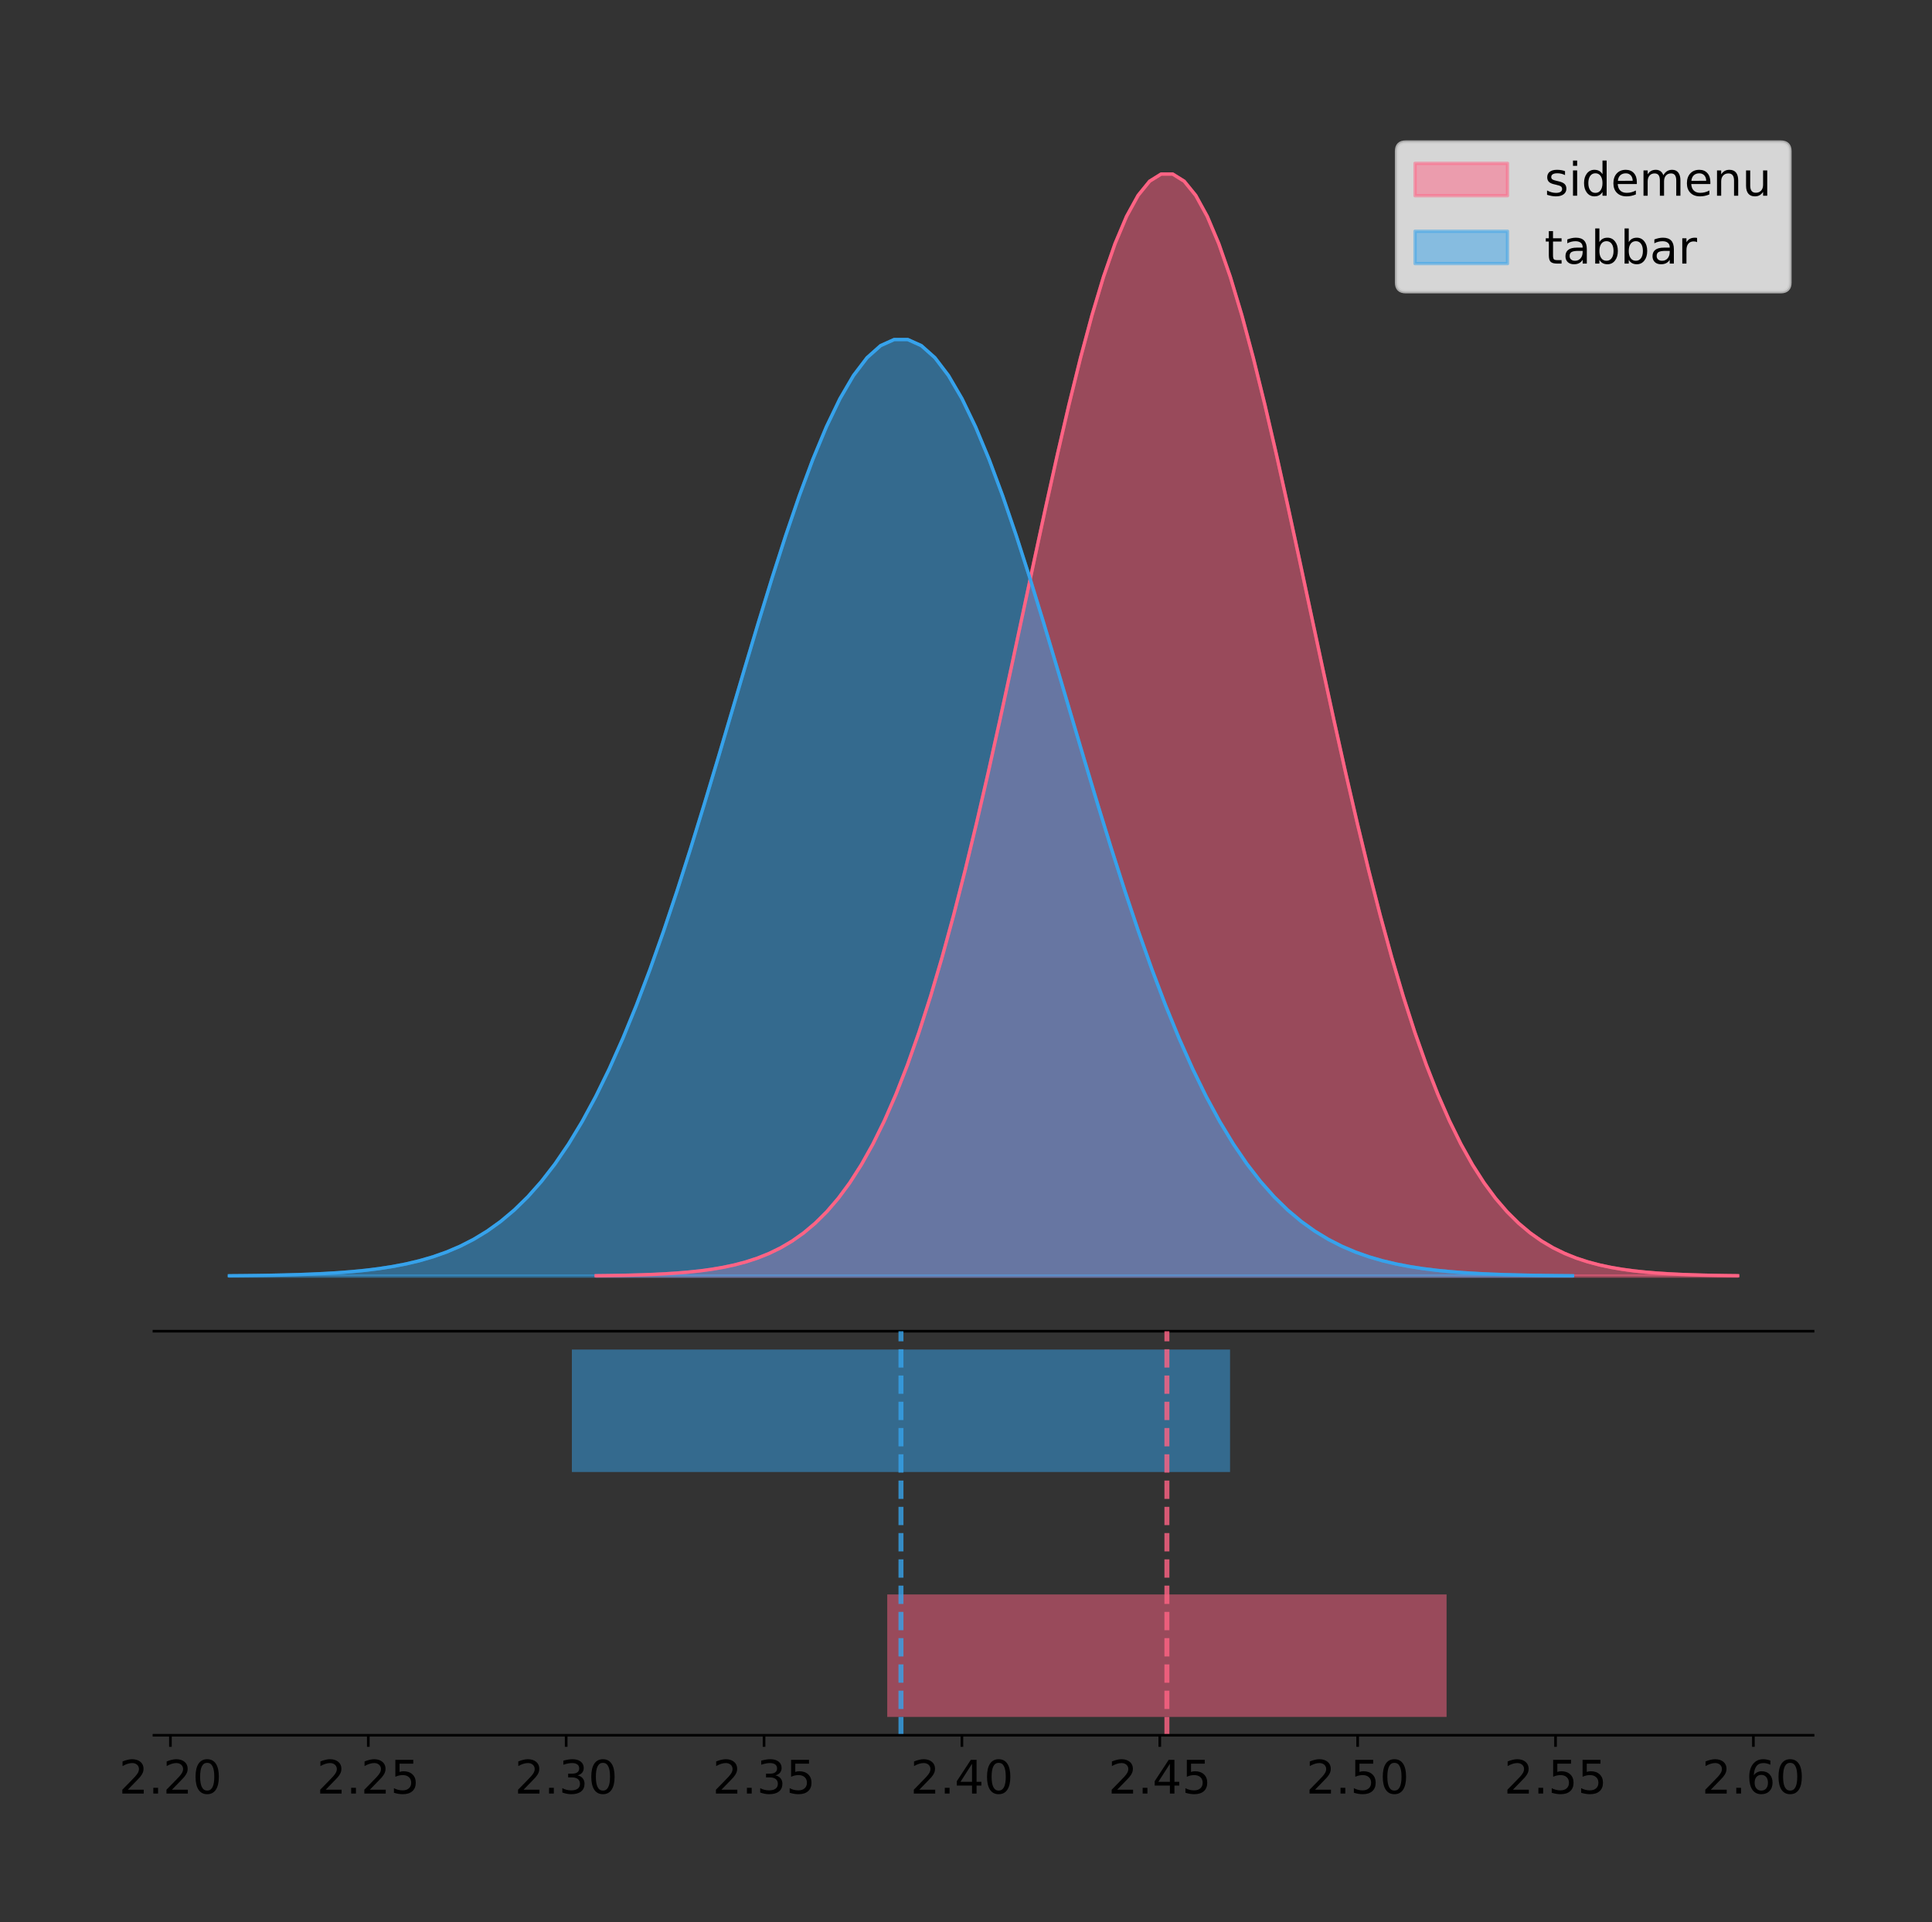 <?xml version="1.0" encoding="utf-8" standalone="no"?>
<!DOCTYPE svg PUBLIC "-//W3C//DTD SVG 1.1//EN"
  "http://www.w3.org/Graphics/SVG/1.1/DTD/svg11.dtd">
<!-- Created with matplotlib (https://matplotlib.org/) -->
<svg height="581.789pt" version="1.1" viewBox="0 0 584.8 581.789" width="584.8pt" xmlns="http://www.w3.org/2000/svg" xmlns:xlink="http://www.w3.org/1999/xlink">
 <rect x="0" y="0" width="584.8" height="581.789" fill="#333333" stroke="none"/>
 <defs>
  <style type="text/css">
*{stroke-linecap:butt;stroke-linejoin:round;}
  </style>
 </defs>
 <g id="figure_1">
  <g id="patch_1">
   <path d="M 0 581.789 
L 584.8 581.789 
L 584.8 0 
L 0 0 
z
" style="fill:none;"/>
  </g>
  <g id="axes_1">
   <g id="patch_2">
    <path d="M 46.6 402.93 
L 548.8 402.93 
L 548.8 36 
L 46.6 36 
z
" style="fill:none;"/>
   </g>
   <g id="PolyCollection_1">
    <defs>
     <path d="M 180.451 -195.538 
L 180.451 -195.65 
L 183.942 -195.692 
L 187.432 -195.749 
L 190.922 -195.825 
L 194.412 -195.925 
L 197.902 -196.058 
L 201.392 -196.23 
L 204.882 -196.455 
L 208.372 -196.744 
L 211.863 -197.115 
L 215.353 -197.585 
L 218.843 -198.179 
L 222.333 -198.923 
L 225.823 -199.848 
L 229.313 -200.99 
L 232.803 -202.39 
L 236.293 -204.093 
L 239.783 -206.151 
L 243.274 -208.617 
L 246.764 -211.552 
L 250.254 -215.017 
L 253.744 -219.078 
L 257.234 -223.801 
L 260.724 -229.25 
L 264.214 -235.488 
L 267.704 -242.572 
L 271.195 -250.552 
L 274.685 -259.468 
L 278.175 -269.344 
L 281.665 -280.192 
L 285.155 -292.002 
L 288.645 -304.744 
L 292.135 -318.365 
L 295.625 -332.786 
L 299.115 -347.901 
L 302.606 -363.58 
L 306.096 -379.667 
L 309.586 -395.98 
L 313.076 -412.318 
L 316.566 -428.462 
L 320.056 -444.18 
L 323.546 -459.23 
L 327.036 -473.372 
L 330.527 -486.366 
L 334.017 -497.987 
L 337.507 -508.025 
L 340.997 -516.294 
L 344.487 -522.64 
L 347.977 -526.94 
L 351.467 -529.111 
L 354.957 -529.111 
L 358.447 -526.94 
L 361.938 -522.64 
L 365.428 -516.294 
L 368.918 -508.025 
L 372.408 -497.987 
L 375.898 -486.366 
L 379.388 -473.372 
L 382.878 -459.23 
L 386.368 -444.18 
L 389.859 -428.462 
L 393.349 -412.318 
L 396.839 -395.98 
L 400.329 -379.667 
L 403.819 -363.58 
L 407.309 -347.901 
L 410.799 -332.786 
L 414.289 -318.365 
L 417.779 -304.744 
L 421.27 -292.002 
L 424.76 -280.192 
L 428.25 -269.344 
L 431.74 -259.468 
L 435.23 -250.552 
L 438.72 -242.572 
L 442.21 -235.488 
L 445.7 -229.25 
L 449.19 -223.801 
L 452.681 -219.078 
L 456.171 -215.017 
L 459.661 -211.552 
L 463.151 -208.617 
L 466.641 -206.151 
L 470.131 -204.093 
L 473.621 -202.39 
L 477.111 -200.99 
L 480.602 -199.848 
L 484.092 -198.923 
L 487.582 -198.179 
L 491.072 -197.585 
L 494.562 -197.115 
L 498.052 -196.744 
L 501.542 -196.455 
L 505.032 -196.23 
L 508.522 -196.058 
L 512.013 -195.925 
L 515.503 -195.825 
L 518.993 -195.749 
L 522.483 -195.692 
L 525.973 -195.65 
L 525.973 -195.538 
L 525.973 -195.538 
L 522.483 -195.538 
L 518.993 -195.538 
L 515.503 -195.538 
L 512.013 -195.538 
L 508.522 -195.538 
L 505.032 -195.538 
L 501.542 -195.538 
L 498.052 -195.538 
L 494.562 -195.538 
L 491.072 -195.538 
L 487.582 -195.538 
L 484.092 -195.538 
L 480.602 -195.538 
L 477.111 -195.538 
L 473.621 -195.538 
L 470.131 -195.538 
L 466.641 -195.538 
L 463.151 -195.538 
L 459.661 -195.538 
L 456.171 -195.538 
L 452.681 -195.538 
L 449.19 -195.538 
L 445.7 -195.538 
L 442.21 -195.538 
L 438.72 -195.538 
L 435.23 -195.538 
L 431.74 -195.538 
L 428.25 -195.538 
L 424.76 -195.538 
L 421.27 -195.538 
L 417.779 -195.538 
L 414.289 -195.538 
L 410.799 -195.538 
L 407.309 -195.538 
L 403.819 -195.538 
L 400.329 -195.538 
L 396.839 -195.538 
L 393.349 -195.538 
L 389.859 -195.538 
L 386.368 -195.538 
L 382.878 -195.538 
L 379.388 -195.538 
L 375.898 -195.538 
L 372.408 -195.538 
L 368.918 -195.538 
L 365.428 -195.538 
L 361.938 -195.538 
L 358.447 -195.538 
L 354.957 -195.538 
L 351.467 -195.538 
L 347.977 -195.538 
L 344.487 -195.538 
L 340.997 -195.538 
L 337.507 -195.538 
L 334.017 -195.538 
L 330.527 -195.538 
L 327.036 -195.538 
L 323.546 -195.538 
L 320.056 -195.538 
L 316.566 -195.538 
L 313.076 -195.538 
L 309.586 -195.538 
L 306.096 -195.538 
L 302.606 -195.538 
L 299.115 -195.538 
L 295.625 -195.538 
L 292.135 -195.538 
L 288.645 -195.538 
L 285.155 -195.538 
L 281.665 -195.538 
L 278.175 -195.538 
L 274.685 -195.538 
L 271.195 -195.538 
L 267.704 -195.538 
L 264.214 -195.538 
L 260.724 -195.538 
L 257.234 -195.538 
L 253.744 -195.538 
L 250.254 -195.538 
L 246.764 -195.538 
L 243.274 -195.538 
L 239.783 -195.538 
L 236.293 -195.538 
L 232.803 -195.538 
L 229.313 -195.538 
L 225.823 -195.538 
L 222.333 -195.538 
L 218.843 -195.538 
L 215.353 -195.538 
L 211.863 -195.538 
L 208.372 -195.538 
L 204.882 -195.538 
L 201.392 -195.538 
L 197.902 -195.538 
L 194.412 -195.538 
L 190.922 -195.538 
L 187.432 -195.538 
L 183.942 -195.538 
L 180.451 -195.538 
z
" id="m53604b8f9c" style="stroke:#ff6384;stroke-opacity:0.5;"/>
    </defs>
    <g clip-path="url(#p210a2b837b)">
     <use style="fill:#ff6384;fill-opacity:0.5;stroke:#ff6384;stroke-opacity:0.5;" x="0" xlink:href="#m53604b8f9c" y="581.789"/>
    </g>
   </g>
   <g id="PolyCollection_2">
    <defs>
     <path d="M 69.428 -195.538 
L 69.428 -195.633 
L 73.534 -195.669 
L 77.641 -195.717 
L 81.748 -195.782 
L 85.855 -195.867 
L 89.962 -195.98 
L 94.068 -196.127 
L 98.175 -196.317 
L 102.282 -196.563 
L 106.389 -196.878 
L 110.496 -197.278 
L 114.603 -197.782 
L 118.709 -198.415 
L 122.816 -199.201 
L 126.923 -200.171 
L 131.03 -201.361 
L 135.137 -202.809 
L 139.243 -204.557 
L 143.35 -206.653 
L 147.457 -209.147 
L 151.564 -212.092 
L 155.671 -215.543 
L 159.777 -219.557 
L 163.884 -224.188 
L 167.991 -229.489 
L 172.098 -235.509 
L 176.205 -242.291 
L 180.311 -249.868 
L 184.418 -258.261 
L 188.525 -267.48 
L 192.632 -277.517 
L 196.739 -288.346 
L 200.846 -299.921 
L 204.952 -312.176 
L 209.059 -325.022 
L 213.166 -338.347 
L 217.273 -352.017 
L 221.38 -365.881 
L 225.486 -379.766 
L 229.593 -393.486 
L 233.7 -406.843 
L 237.807 -419.633 
L 241.914 -431.651 
L 246.02 -442.694 
L 250.127 -452.57 
L 254.234 -461.101 
L 258.341 -468.128 
L 262.448 -473.521 
L 266.554 -477.175 
L 270.661 -479.02 
L 274.768 -479.02 
L 278.875 -477.175 
L 282.982 -473.521 
L 287.089 -468.128 
L 291.195 -461.101 
L 295.302 -452.57 
L 299.409 -442.694 
L 303.516 -431.651 
L 307.623 -419.633 
L 311.729 -406.843 
L 315.836 -393.486 
L 319.943 -379.766 
L 324.05 -365.881 
L 328.157 -352.017 
L 332.263 -338.347 
L 336.37 -325.022 
L 340.477 -312.176 
L 344.584 -299.921 
L 348.691 -288.346 
L 352.797 -277.517 
L 356.904 -267.48 
L 361.011 -258.261 
L 365.118 -249.868 
L 369.225 -242.291 
L 373.332 -235.509 
L 377.438 -229.489 
L 381.545 -224.188 
L 385.652 -219.557 
L 389.759 -215.543 
L 393.866 -212.092 
L 397.972 -209.147 
L 402.079 -206.653 
L 406.186 -204.557 
L 410.293 -202.809 
L 414.4 -201.361 
L 418.506 -200.171 
L 422.613 -199.201 
L 426.72 -198.415 
L 430.827 -197.782 
L 434.934 -197.278 
L 439.04 -196.878 
L 443.147 -196.563 
L 447.254 -196.317 
L 451.361 -196.127 
L 455.468 -195.98 
L 459.575 -195.867 
L 463.681 -195.782 
L 467.788 -195.717 
L 471.895 -195.669 
L 476.002 -195.633 
L 476.002 -195.538 
L 476.002 -195.538 
L 471.895 -195.538 
L 467.788 -195.538 
L 463.681 -195.538 
L 459.575 -195.538 
L 455.468 -195.538 
L 451.361 -195.538 
L 447.254 -195.538 
L 443.147 -195.538 
L 439.04 -195.538 
L 434.934 -195.538 
L 430.827 -195.538 
L 426.72 -195.538 
L 422.613 -195.538 
L 418.506 -195.538 
L 414.4 -195.538 
L 410.293 -195.538 
L 406.186 -195.538 
L 402.079 -195.538 
L 397.972 -195.538 
L 393.866 -195.538 
L 389.759 -195.538 
L 385.652 -195.538 
L 381.545 -195.538 
L 377.438 -195.538 
L 373.332 -195.538 
L 369.225 -195.538 
L 365.118 -195.538 
L 361.011 -195.538 
L 356.904 -195.538 
L 352.797 -195.538 
L 348.691 -195.538 
L 344.584 -195.538 
L 340.477 -195.538 
L 336.37 -195.538 
L 332.263 -195.538 
L 328.157 -195.538 
L 324.05 -195.538 
L 319.943 -195.538 
L 315.836 -195.538 
L 311.729 -195.538 
L 307.623 -195.538 
L 303.516 -195.538 
L 299.409 -195.538 
L 295.302 -195.538 
L 291.195 -195.538 
L 287.089 -195.538 
L 282.982 -195.538 
L 278.875 -195.538 
L 274.768 -195.538 
L 270.661 -195.538 
L 266.554 -195.538 
L 262.448 -195.538 
L 258.341 -195.538 
L 254.234 -195.538 
L 250.127 -195.538 
L 246.02 -195.538 
L 241.914 -195.538 
L 237.807 -195.538 
L 233.7 -195.538 
L 229.593 -195.538 
L 225.486 -195.538 
L 221.38 -195.538 
L 217.273 -195.538 
L 213.166 -195.538 
L 209.059 -195.538 
L 204.952 -195.538 
L 200.846 -195.538 
L 196.739 -195.538 
L 192.632 -195.538 
L 188.525 -195.538 
L 184.418 -195.538 
L 180.311 -195.538 
L 176.205 -195.538 
L 172.098 -195.538 
L 167.991 -195.538 
L 163.884 -195.538 
L 159.777 -195.538 
L 155.671 -195.538 
L 151.564 -195.538 
L 147.457 -195.538 
L 143.35 -195.538 
L 139.243 -195.538 
L 135.137 -195.538 
L 131.03 -195.538 
L 126.923 -195.538 
L 122.816 -195.538 
L 118.709 -195.538 
L 114.603 -195.538 
L 110.496 -195.538 
L 106.389 -195.538 
L 102.282 -195.538 
L 98.175 -195.538 
L 94.068 -195.538 
L 89.962 -195.538 
L 85.855 -195.538 
L 81.748 -195.538 
L 77.641 -195.538 
L 73.534 -195.538 
L 69.428 -195.538 
z
" id="m162fd3df79" style="stroke:#36a2eb;stroke-opacity:0.5;"/>
    </defs>
    <g clip-path="url(#p210a2b837b)">
     <use style="fill:#36a2eb;fill-opacity:0.5;stroke:#36a2eb;stroke-opacity:0.5;" x="0" xlink:href="#m162fd3df79" y="581.789"/>
    </g>
   </g>
   <g id="line2d_1">
    <path clip-path="url(#p210a2b837b)" d="M 180.451 386.139 
L 183.942 386.097 
L 187.432 386.04 
L 190.922 385.965 
L 194.412 385.864 
L 197.902 385.732 
L 201.392 385.559 
L 204.882 385.334 
L 208.372 385.045 
L 211.863 384.675 
L 215.353 384.204 
L 218.843 383.61 
L 222.333 382.867 
L 225.823 381.941 
L 229.313 380.799 
L 232.803 379.399 
L 236.293 377.696 
L 239.783 375.639 
L 243.274 373.172 
L 246.764 370.238 
L 250.254 366.772 
L 253.744 362.711 
L 257.234 357.989 
L 260.724 352.539 
L 264.214 346.301 
L 267.704 339.217 
L 271.195 331.237 
L 274.685 322.322 
L 278.175 312.445 
L 281.665 301.597 
L 285.155 289.787 
L 288.645 277.045 
L 292.135 263.424 
L 295.625 249.004 
L 299.115 233.888 
L 302.606 218.209 
L 306.096 202.123 
L 309.586 185.809 
L 313.076 169.471 
L 316.566 153.327 
L 320.056 137.61 
L 323.546 122.559 
L 327.036 108.418 
L 330.527 95.423 
L 334.017 83.803 
L 337.507 73.765 
L 340.997 65.495 
L 344.487 59.15 
L 347.977 54.85 
L 351.467 52.679 
L 354.957 52.679 
L 358.447 54.85 
L 361.938 59.15 
L 365.428 65.495 
L 368.918 73.765 
L 372.408 83.803 
L 375.898 95.423 
L 379.388 108.418 
L 382.878 122.559 
L 386.368 137.61 
L 389.859 153.327 
L 393.349 169.471 
L 396.839 185.809 
L 400.329 202.123 
L 403.819 218.209 
L 407.309 233.888 
L 410.799 249.004 
L 414.289 263.424 
L 417.779 277.045 
L 421.27 289.787 
L 424.76 301.597 
L 428.25 312.445 
L 431.74 322.322 
L 435.23 331.237 
L 438.72 339.217 
L 442.21 346.301 
L 445.7 352.539 
L 449.19 357.989 
L 452.681 362.711 
L 456.171 366.772 
L 459.661 370.238 
L 463.151 373.172 
L 466.641 375.639 
L 470.131 377.696 
L 473.621 379.399 
L 477.111 380.799 
L 480.602 381.941 
L 484.092 382.867 
L 487.582 383.61 
L 491.072 384.204 
L 494.562 384.675 
L 498.052 385.045 
L 501.542 385.334 
L 505.032 385.559 
L 508.522 385.732 
L 512.013 385.864 
L 515.503 385.965 
L 518.993 386.04 
L 522.483 386.097 
L 525.973 386.139 
" style="fill:none;stroke:#ff6384;stroke-linecap:square;"/>
   </g>
   <g id="line2d_2">
    <path clip-path="url(#p210a2b837b)" d="M 69.428 386.156 
L 73.534 386.12 
L 77.641 386.072 
L 81.748 386.008 
L 85.855 385.922 
L 89.962 385.81 
L 94.068 385.663 
L 98.175 385.472 
L 102.282 385.226 
L 106.389 384.911 
L 110.496 384.512 
L 114.603 384.007 
L 118.709 383.375 
L 122.816 382.589 
L 126.923 381.618 
L 131.03 380.428 
L 135.137 378.981 
L 139.243 377.232 
L 143.35 375.136 
L 147.457 372.642 
L 151.564 369.697 
L 155.671 366.246 
L 159.777 362.233 
L 163.884 357.602 
L 167.991 352.3 
L 172.098 346.28 
L 176.205 339.498 
L 180.311 331.922 
L 184.418 323.528 
L 188.525 314.309 
L 192.632 304.273 
L 196.739 293.444 
L 200.846 281.868 
L 204.952 269.613 
L 209.059 256.768 
L 213.166 243.443 
L 217.273 229.772 
L 221.38 215.908 
L 225.486 202.024 
L 229.593 188.304 
L 233.7 174.946 
L 237.807 162.156 
L 241.914 150.138 
L 246.02 139.095 
L 250.127 129.219 
L 254.234 120.689 
L 258.341 113.661 
L 262.448 108.268 
L 266.554 104.614 
L 270.661 102.769 
L 274.768 102.769 
L 278.875 104.614 
L 282.982 108.268 
L 287.089 113.661 
L 291.195 120.689 
L 295.302 129.219 
L 299.409 139.095 
L 303.516 150.138 
L 307.623 162.156 
L 311.729 174.946 
L 315.836 188.304 
L 319.943 202.024 
L 324.05 215.908 
L 328.157 229.772 
L 332.263 243.443 
L 336.37 256.768 
L 340.477 269.613 
L 344.584 281.868 
L 348.691 293.444 
L 352.797 304.273 
L 356.904 314.309 
L 361.011 323.528 
L 365.118 331.922 
L 369.225 339.498 
L 373.332 346.28 
L 377.438 352.3 
L 381.545 357.602 
L 385.652 362.233 
L 389.759 366.246 
L 393.866 369.697 
L 397.972 372.642 
L 402.079 375.136 
L 406.186 377.232 
L 410.293 378.981 
L 414.4 380.428 
L 418.506 381.618 
L 422.613 382.589 
L 426.72 383.375 
L 430.827 384.007 
L 434.934 384.512 
L 439.04 384.911 
L 443.147 385.226 
L 447.254 385.472 
L 451.361 385.663 
L 455.468 385.81 
L 459.575 385.922 
L 463.681 386.008 
L 467.788 386.072 
L 471.895 386.12 
L 476.002 386.156 
" style="fill:none;stroke:#36a2eb;stroke-linecap:square;"/>
   </g>
   <g id="patch_3">
    <path d="M 46.6 402.93 
L 548.8 402.93 
" style="fill:none;stroke:#000000;stroke-linecap:square;stroke-linejoin:miter;stroke-width:0.8;"/>
   </g>
   <g id="legend_1">
    <g id="patch_4">
     <path d="M 425.519 88.299 
L 539 88.299 
Q 541.8 88.299 541.8 85.499 
L 541.8 45.8 
Q 541.8 43 539 43 
L 425.519 43 
Q 422.719 43 422.719 45.8 
L 422.719 85.499 
Q 422.719 88.299 425.519 88.299 
z
" style="fill:#ffffff;opacity:0.8;stroke:#cccccc;stroke-linejoin:miter;"/>
    </g>
    <g id="patch_5">
     <path d="M 428.319 59.238 
L 456.319 59.238 
L 456.319 49.438 
L 428.319 49.438 
z
" style="fill:#ff6384;opacity:0.5;stroke:#ff6384;stroke-linejoin:miter;"/>
    </g>
    <g id="text_1">
     <!-- sidemenu -->
     <defs>
      <path d="M 44.281 53.078 
L 44.281 44.578 
Q 40.484 46.531 36.375 47.5 
Q 32.281 48.484 27.875 48.484 
Q 21.188 48.484 17.844 46.438 
Q 14.5 44.391 14.5 40.281 
Q 14.5 37.156 16.891 35.375 
Q 19.281 33.594 26.516 31.984 
L 29.594 31.297 
Q 39.156 29.25 43.188 25.516 
Q 47.219 21.781 47.219 15.094 
Q 47.219 7.469 41.188 3.016 
Q 35.156 -1.422 24.609 -1.422 
Q 20.219 -1.422 15.453 -0.562 
Q 10.688 0.297 5.422 2 
L 5.422 11.281 
Q 10.406 8.688 15.234 7.391 
Q 20.062 6.109 24.812 6.109 
Q 31.156 6.109 34.562 8.281 
Q 37.984 10.453 37.984 14.406 
Q 37.984 18.062 35.516 20.016 
Q 33.062 21.969 24.703 23.781 
L 21.578 24.516 
Q 13.234 26.266 9.516 29.906 
Q 5.812 33.547 5.812 39.891 
Q 5.812 47.609 11.281 51.797 
Q 16.75 56 26.812 56 
Q 31.781 56 36.172 55.266 
Q 40.578 54.547 44.281 53.078 
z
" id="DejaVuSans-115"/>
      <path d="M 9.422 54.688 
L 18.406 54.688 
L 18.406 0 
L 9.422 0 
z
M 9.422 75.984 
L 18.406 75.984 
L 18.406 64.594 
L 9.422 64.594 
z
" id="DejaVuSans-105"/>
      <path d="M 45.406 46.391 
L 45.406 75.984 
L 54.391 75.984 
L 54.391 0 
L 45.406 0 
L 45.406 8.203 
Q 42.578 3.328 38.25 0.953 
Q 33.938 -1.422 27.875 -1.422 
Q 17.969 -1.422 11.734 6.484 
Q 5.516 14.406 5.516 27.297 
Q 5.516 40.188 11.734 48.094 
Q 17.969 56 27.875 56 
Q 33.938 56 38.25 53.625 
Q 42.578 51.266 45.406 46.391 
z
M 14.797 27.297 
Q 14.797 17.391 18.875 11.75 
Q 22.953 6.109 30.078 6.109 
Q 37.203 6.109 41.297 11.75 
Q 45.406 17.391 45.406 27.297 
Q 45.406 37.203 41.297 42.844 
Q 37.203 48.484 30.078 48.484 
Q 22.953 48.484 18.875 42.844 
Q 14.797 37.203 14.797 27.297 
z
" id="DejaVuSans-100"/>
      <path d="M 56.203 29.594 
L 56.203 25.203 
L 14.891 25.203 
Q 15.484 15.922 20.484 11.062 
Q 25.484 6.203 34.422 6.203 
Q 39.594 6.203 44.453 7.469 
Q 49.312 8.734 54.109 11.281 
L 54.109 2.781 
Q 49.266 0.734 44.188 -0.344 
Q 39.109 -1.422 33.891 -1.422 
Q 20.797 -1.422 13.156 6.188 
Q 5.516 13.812 5.516 26.812 
Q 5.516 40.234 12.766 48.109 
Q 20.016 56 32.328 56 
Q 43.359 56 49.781 48.891 
Q 56.203 41.797 56.203 29.594 
z
M 47.219 32.234 
Q 47.125 39.594 43.094 43.984 
Q 39.062 48.391 32.422 48.391 
Q 24.906 48.391 20.391 44.141 
Q 15.875 39.891 15.188 32.172 
z
" id="DejaVuSans-101"/>
      <path d="M 52 44.188 
Q 55.375 50.25 60.062 53.125 
Q 64.75 56 71.094 56 
Q 79.641 56 84.281 50.016 
Q 88.922 44.047 88.922 33.016 
L 88.922 0 
L 79.891 0 
L 79.891 32.719 
Q 79.891 40.578 77.094 44.375 
Q 74.312 48.188 68.609 48.188 
Q 61.625 48.188 57.562 43.547 
Q 53.516 38.922 53.516 30.906 
L 53.516 0 
L 44.484 0 
L 44.484 32.719 
Q 44.484 40.625 41.703 44.406 
Q 38.922 48.188 33.109 48.188 
Q 26.219 48.188 22.156 43.531 
Q 18.109 38.875 18.109 30.906 
L 18.109 0 
L 9.078 0 
L 9.078 54.688 
L 18.109 54.688 
L 18.109 46.188 
Q 21.188 51.219 25.484 53.609 
Q 29.781 56 35.688 56 
Q 41.656 56 45.828 52.969 
Q 50 49.953 52 44.188 
z
" id="DejaVuSans-109"/>
      <path d="M 54.891 33.016 
L 54.891 0 
L 45.906 0 
L 45.906 32.719 
Q 45.906 40.484 42.875 44.328 
Q 39.844 48.188 33.797 48.188 
Q 26.516 48.188 22.312 43.547 
Q 18.109 38.922 18.109 30.906 
L 18.109 0 
L 9.078 0 
L 9.078 54.688 
L 18.109 54.688 
L 18.109 46.188 
Q 21.344 51.125 25.703 53.562 
Q 30.078 56 35.797 56 
Q 45.219 56 50.047 50.172 
Q 54.891 44.344 54.891 33.016 
z
" id="DejaVuSans-110"/>
      <path d="M 8.5 21.578 
L 8.5 54.688 
L 17.484 54.688 
L 17.484 21.922 
Q 17.484 14.156 20.5 10.266 
Q 23.531 6.391 29.594 6.391 
Q 36.859 6.391 41.078 11.031 
Q 45.312 15.672 45.312 23.688 
L 45.312 54.688 
L 54.297 54.688 
L 54.297 0 
L 45.312 0 
L 45.312 8.406 
Q 42.047 3.422 37.719 1 
Q 33.406 -1.422 27.688 -1.422 
Q 18.266 -1.422 13.375 4.438 
Q 8.5 10.297 8.5 21.578 
z
M 31.109 56 
z
" id="DejaVuSans-117"/>
     </defs>
     <g transform="translate(467.519 59.238)scale(0.14 -0.14)">
      <use xlink:href="#DejaVuSans-115"/>
      <use x="52.1" xlink:href="#DejaVuSans-105"/>
      <use x="79.883" xlink:href="#DejaVuSans-100"/>
      <use x="143.359" xlink:href="#DejaVuSans-101"/>
      <use x="204.883" xlink:href="#DejaVuSans-109"/>
      <use x="302.295" xlink:href="#DejaVuSans-101"/>
      <use x="363.818" xlink:href="#DejaVuSans-110"/>
      <use x="427.197" xlink:href="#DejaVuSans-117"/>
     </g>
    </g>
    <g id="patch_6">
     <path d="M 428.319 79.787 
L 456.319 79.787 
L 456.319 69.987 
L 428.319 69.987 
z
" style="fill:#36a2eb;opacity:0.5;stroke:#36a2eb;stroke-linejoin:miter;"/>
    </g>
    <g id="text_2">
     <!-- tabbar -->
     <defs>
      <path d="M 18.312 70.219 
L 18.312 54.688 
L 36.812 54.688 
L 36.812 47.703 
L 18.312 47.703 
L 18.312 18.016 
Q 18.312 11.328 20.141 9.422 
Q 21.969 7.516 27.594 7.516 
L 36.812 7.516 
L 36.812 0 
L 27.594 0 
Q 17.188 0 13.234 3.875 
Q 9.281 7.766 9.281 18.016 
L 9.281 47.703 
L 2.688 47.703 
L 2.688 54.688 
L 9.281 54.688 
L 9.281 70.219 
z
" id="DejaVuSans-116"/>
      <path d="M 34.281 27.484 
Q 23.391 27.484 19.188 25 
Q 14.984 22.516 14.984 16.5 
Q 14.984 11.719 18.141 8.906 
Q 21.297 6.109 26.703 6.109 
Q 34.188 6.109 38.703 11.406 
Q 43.219 16.703 43.219 25.484 
L 43.219 27.484 
z
M 52.203 31.203 
L 52.203 0 
L 43.219 0 
L 43.219 8.297 
Q 40.141 3.328 35.547 0.953 
Q 30.953 -1.422 24.312 -1.422 
Q 15.922 -1.422 10.953 3.297 
Q 6 8.016 6 15.922 
Q 6 25.141 12.172 29.828 
Q 18.359 34.516 30.609 34.516 
L 43.219 34.516 
L 43.219 35.406 
Q 43.219 41.609 39.141 45 
Q 35.062 48.391 27.688 48.391 
Q 23 48.391 18.547 47.266 
Q 14.109 46.141 10.016 43.891 
L 10.016 52.203 
Q 14.938 54.109 19.578 55.047 
Q 24.219 56 28.609 56 
Q 40.484 56 46.344 49.844 
Q 52.203 43.703 52.203 31.203 
z
" id="DejaVuSans-97"/>
      <path d="M 48.688 27.297 
Q 48.688 37.203 44.609 42.844 
Q 40.531 48.484 33.406 48.484 
Q 26.266 48.484 22.188 42.844 
Q 18.109 37.203 18.109 27.297 
Q 18.109 17.391 22.188 11.75 
Q 26.266 6.109 33.406 6.109 
Q 40.531 6.109 44.609 11.75 
Q 48.688 17.391 48.688 27.297 
z
M 18.109 46.391 
Q 20.953 51.266 25.266 53.625 
Q 29.594 56 35.594 56 
Q 45.562 56 51.781 48.094 
Q 58.016 40.188 58.016 27.297 
Q 58.016 14.406 51.781 6.484 
Q 45.562 -1.422 35.594 -1.422 
Q 29.594 -1.422 25.266 0.953 
Q 20.953 3.328 18.109 8.203 
L 18.109 0 
L 9.078 0 
L 9.078 75.984 
L 18.109 75.984 
z
" id="DejaVuSans-98"/>
      <path d="M 41.109 46.297 
Q 39.594 47.172 37.812 47.578 
Q 36.031 48 33.891 48 
Q 26.266 48 22.188 43.047 
Q 18.109 38.094 18.109 28.812 
L 18.109 0 
L 9.078 0 
L 9.078 54.688 
L 18.109 54.688 
L 18.109 46.188 
Q 20.953 51.172 25.484 53.578 
Q 30.031 56 36.531 56 
Q 37.453 56 38.578 55.875 
Q 39.703 55.766 41.062 55.516 
z
" id="DejaVuSans-114"/>
     </defs>
     <g transform="translate(467.519 79.787)scale(0.14 -0.14)">
      <use xlink:href="#DejaVuSans-116"/>
      <use x="39.209" xlink:href="#DejaVuSans-97"/>
      <use x="100.488" xlink:href="#DejaVuSans-98"/>
      <use x="163.965" xlink:href="#DejaVuSans-98"/>
      <use x="227.441" xlink:href="#DejaVuSans-97"/>
      <use x="288.721" xlink:href="#DejaVuSans-114"/>
     </g>
    </g>
   </g>
  </g>
  <g id="axes_2">
   <g id="patch_7">
    <path d="M 46.6 525.24 
L 548.8 525.24 
L 548.8 402.93 
L 46.6 402.93 
z
" style="fill:none;"/>
   </g>
   <g id="patch_8">
    <path clip-path="url(#p5145ca0e68)" d="M 268.559 519.68 
L 437.865 519.68 
L 437.865 482.617 
L 268.559 482.617 
z
" style="fill:#ff6384;opacity:0.5;"/>
   </g>
   <g id="patch_9">
    <path clip-path="url(#p5145ca0e68)" d="M 173.104 445.553 
L 372.325 445.553 
L 372.325 408.49 
L 173.104 408.49 
z
" style="fill:#36a2eb;opacity:0.5;"/>
   </g>
   <g id="matplotlib.axis_1">
    <g id="xtick_1">
     <g id="line2d_3">
      <defs>
       <path d="M 0 0 
L 0 3.5 
" id="mcd890e8f93" style="stroke:#000000;stroke-width:0.8;"/>
      </defs>
      <g>
       <use style="stroke:#000000;stroke-width:0.8;" x="51.586" xlink:href="#mcd890e8f93" y="525.24"/>
      </g>
     </g>
     <g id="text_3">
      <!-- 2.20 -->
      <defs>
       <path d="M 19.188 8.297 
L 53.609 8.297 
L 53.609 0 
L 7.328 0 
L 7.328 8.297 
Q 12.938 14.109 22.625 23.891 
Q 32.328 33.688 34.812 36.531 
Q 39.547 41.844 41.422 45.531 
Q 43.312 49.219 43.312 52.781 
Q 43.312 58.594 39.234 62.25 
Q 35.156 65.922 28.609 65.922 
Q 23.969 65.922 18.812 64.312 
Q 13.672 62.703 7.812 59.422 
L 7.812 69.391 
Q 13.766 71.781 18.938 73 
Q 24.125 74.219 28.422 74.219 
Q 39.75 74.219 46.484 68.547 
Q 53.219 62.891 53.219 53.422 
Q 53.219 48.922 51.531 44.891 
Q 49.859 40.875 45.406 35.406 
Q 44.188 33.984 37.641 27.219 
Q 31.109 20.453 19.188 8.297 
z
" id="DejaVuSans-50"/>
       <path d="M 10.688 12.406 
L 21 12.406 
L 21 0 
L 10.688 0 
z
" id="DejaVuSans-46"/>
       <path d="M 31.781 66.406 
Q 24.172 66.406 20.328 58.906 
Q 16.5 51.422 16.5 36.375 
Q 16.5 21.391 20.328 13.891 
Q 24.172 6.391 31.781 6.391 
Q 39.453 6.391 43.281 13.891 
Q 47.125 21.391 47.125 36.375 
Q 47.125 51.422 43.281 58.906 
Q 39.453 66.406 31.781 66.406 
z
M 31.781 74.219 
Q 44.047 74.219 50.516 64.516 
Q 56.984 54.828 56.984 36.375 
Q 56.984 17.969 50.516 8.266 
Q 44.047 -1.422 31.781 -1.422 
Q 19.531 -1.422 13.062 8.266 
Q 6.594 17.969 6.594 36.375 
Q 6.594 54.828 13.062 64.516 
Q 19.531 74.219 31.781 74.219 
z
" id="DejaVuSans-48"/>
      </defs>
      <g transform="translate(36 542.878)scale(0.14 -0.14)">
       <use xlink:href="#DejaVuSans-50"/>
       <use x="63.623" xlink:href="#DejaVuSans-46"/>
       <use x="95.41" xlink:href="#DejaVuSans-50"/>
       <use x="159.033" xlink:href="#DejaVuSans-48"/>
      </g>
     </g>
    </g>
    <g id="xtick_2">
     <g id="line2d_4">
      <g>
       <use style="stroke:#000000;stroke-width:0.8;" x="111.48" xlink:href="#mcd890e8f93" y="525.24"/>
      </g>
     </g>
     <g id="text_4">
      <!-- 2.25 -->
      <defs>
       <path d="M 10.797 72.906 
L 49.516 72.906 
L 49.516 64.594 
L 19.828 64.594 
L 19.828 46.734 
Q 21.969 47.469 24.109 47.828 
Q 26.266 48.188 28.422 48.188 
Q 40.625 48.188 47.75 41.5 
Q 54.891 34.812 54.891 23.391 
Q 54.891 11.625 47.562 5.094 
Q 40.234 -1.422 26.906 -1.422 
Q 22.312 -1.422 17.547 -0.641 
Q 12.797 0.141 7.719 1.703 
L 7.719 11.625 
Q 12.109 9.234 16.797 8.062 
Q 21.484 6.891 26.703 6.891 
Q 35.156 6.891 40.078 11.328 
Q 45.016 15.766 45.016 23.391 
Q 45.016 31 40.078 35.438 
Q 35.156 39.891 26.703 39.891 
Q 22.75 39.891 18.812 39.016 
Q 14.891 38.141 10.797 36.281 
z
" id="DejaVuSans-53"/>
      </defs>
      <g transform="translate(95.894 542.878)scale(0.14 -0.14)">
       <use xlink:href="#DejaVuSans-50"/>
       <use x="63.623" xlink:href="#DejaVuSans-46"/>
       <use x="95.41" xlink:href="#DejaVuSans-50"/>
       <use x="159.033" xlink:href="#DejaVuSans-53"/>
      </g>
     </g>
    </g>
    <g id="xtick_3">
     <g id="line2d_5">
      <g>
       <use style="stroke:#000000;stroke-width:0.8;" x="171.374" xlink:href="#mcd890e8f93" y="525.24"/>
      </g>
     </g>
     <g id="text_5">
      <!-- 2.30 -->
      <defs>
       <path d="M 40.578 39.312 
Q 47.656 37.797 51.625 33 
Q 55.609 28.219 55.609 21.188 
Q 55.609 10.406 48.188 4.484 
Q 40.766 -1.422 27.094 -1.422 
Q 22.516 -1.422 17.656 -0.516 
Q 12.797 0.391 7.625 2.203 
L 7.625 11.719 
Q 11.719 9.328 16.594 8.109 
Q 21.484 6.891 26.812 6.891 
Q 36.078 6.891 40.938 10.547 
Q 45.797 14.203 45.797 21.188 
Q 45.797 27.641 41.281 31.266 
Q 36.766 34.906 28.719 34.906 
L 20.219 34.906 
L 20.219 43.016 
L 29.109 43.016 
Q 36.375 43.016 40.234 45.922 
Q 44.094 48.828 44.094 54.297 
Q 44.094 59.906 40.109 62.906 
Q 36.141 65.922 28.719 65.922 
Q 24.656 65.922 20.016 65.031 
Q 15.375 64.156 9.812 62.312 
L 9.812 71.094 
Q 15.438 72.656 20.344 73.438 
Q 25.25 74.219 29.594 74.219 
Q 40.828 74.219 47.359 69.109 
Q 53.906 64.016 53.906 55.328 
Q 53.906 49.266 50.438 45.094 
Q 46.969 40.922 40.578 39.312 
z
" id="DejaVuSans-51"/>
      </defs>
      <g transform="translate(155.788 542.878)scale(0.14 -0.14)">
       <use xlink:href="#DejaVuSans-50"/>
       <use x="63.623" xlink:href="#DejaVuSans-46"/>
       <use x="95.41" xlink:href="#DejaVuSans-51"/>
       <use x="159.033" xlink:href="#DejaVuSans-48"/>
      </g>
     </g>
    </g>
    <g id="xtick_4">
     <g id="line2d_6">
      <g>
       <use style="stroke:#000000;stroke-width:0.8;" x="231.268" xlink:href="#mcd890e8f93" y="525.24"/>
      </g>
     </g>
     <g id="text_6">
      <!-- 2.35 -->
      <g transform="translate(215.682 542.878)scale(0.14 -0.14)">
       <use xlink:href="#DejaVuSans-50"/>
       <use x="63.623" xlink:href="#DejaVuSans-46"/>
       <use x="95.41" xlink:href="#DejaVuSans-51"/>
       <use x="159.033" xlink:href="#DejaVuSans-53"/>
      </g>
     </g>
    </g>
    <g id="xtick_5">
     <g id="line2d_7">
      <g>
       <use style="stroke:#000000;stroke-width:0.8;" x="291.162" xlink:href="#mcd890e8f93" y="525.24"/>
      </g>
     </g>
     <g id="text_7">
      <!-- 2.40 -->
      <defs>
       <path d="M 37.797 64.312 
L 12.891 25.391 
L 37.797 25.391 
z
M 35.203 72.906 
L 47.609 72.906 
L 47.609 25.391 
L 58.016 25.391 
L 58.016 17.188 
L 47.609 17.188 
L 47.609 0 
L 37.797 0 
L 37.797 17.188 
L 4.891 17.188 
L 4.891 26.703 
z
" id="DejaVuSans-52"/>
      </defs>
      <g transform="translate(275.576 542.878)scale(0.14 -0.14)">
       <use xlink:href="#DejaVuSans-50"/>
       <use x="63.623" xlink:href="#DejaVuSans-46"/>
       <use x="95.41" xlink:href="#DejaVuSans-52"/>
       <use x="159.033" xlink:href="#DejaVuSans-48"/>
      </g>
     </g>
    </g>
    <g id="xtick_6">
     <g id="line2d_8">
      <g>
       <use style="stroke:#000000;stroke-width:0.8;" x="351.056" xlink:href="#mcd890e8f93" y="525.24"/>
      </g>
     </g>
     <g id="text_8">
      <!-- 2.45 -->
      <g transform="translate(335.47 542.878)scale(0.14 -0.14)">
       <use xlink:href="#DejaVuSans-50"/>
       <use x="63.623" xlink:href="#DejaVuSans-46"/>
       <use x="95.41" xlink:href="#DejaVuSans-52"/>
       <use x="159.033" xlink:href="#DejaVuSans-53"/>
      </g>
     </g>
    </g>
    <g id="xtick_7">
     <g id="line2d_9">
      <g>
       <use style="stroke:#000000;stroke-width:0.8;" x="410.95" xlink:href="#mcd890e8f93" y="525.24"/>
      </g>
     </g>
     <g id="text_9">
      <!-- 2.50 -->
      <g transform="translate(395.364 542.878)scale(0.14 -0.14)">
       <use xlink:href="#DejaVuSans-50"/>
       <use x="63.623" xlink:href="#DejaVuSans-46"/>
       <use x="95.41" xlink:href="#DejaVuSans-53"/>
       <use x="159.033" xlink:href="#DejaVuSans-48"/>
      </g>
     </g>
    </g>
    <g id="xtick_8">
     <g id="line2d_10">
      <g>
       <use style="stroke:#000000;stroke-width:0.8;" x="470.844" xlink:href="#mcd890e8f93" y="525.24"/>
      </g>
     </g>
     <g id="text_10">
      <!-- 2.55 -->
      <g transform="translate(455.258 542.878)scale(0.14 -0.14)">
       <use xlink:href="#DejaVuSans-50"/>
       <use x="63.623" xlink:href="#DejaVuSans-46"/>
       <use x="95.41" xlink:href="#DejaVuSans-53"/>
       <use x="159.033" xlink:href="#DejaVuSans-53"/>
      </g>
     </g>
    </g>
    <g id="xtick_9">
     <g id="line2d_11">
      <g>
       <use style="stroke:#000000;stroke-width:0.8;" x="530.738" xlink:href="#mcd890e8f93" y="525.24"/>
      </g>
     </g>
     <g id="text_11">
      <!-- 2.60 -->
      <defs>
       <path d="M 33.016 40.375 
Q 26.375 40.375 22.484 35.828 
Q 18.609 31.297 18.609 23.391 
Q 18.609 15.531 22.484 10.953 
Q 26.375 6.391 33.016 6.391 
Q 39.656 6.391 43.531 10.953 
Q 47.406 15.531 47.406 23.391 
Q 47.406 31.297 43.531 35.828 
Q 39.656 40.375 33.016 40.375 
z
M 52.594 71.297 
L 52.594 62.312 
Q 48.875 64.062 45.094 64.984 
Q 41.312 65.922 37.594 65.922 
Q 27.828 65.922 22.672 59.328 
Q 17.531 52.734 16.797 39.406 
Q 19.672 43.656 24.016 45.922 
Q 28.375 48.188 33.594 48.188 
Q 44.578 48.188 50.953 41.516 
Q 57.328 34.859 57.328 23.391 
Q 57.328 12.156 50.688 5.359 
Q 44.047 -1.422 33.016 -1.422 
Q 20.359 -1.422 13.672 8.266 
Q 6.984 17.969 6.984 36.375 
Q 6.984 53.656 15.188 63.938 
Q 23.391 74.219 37.203 74.219 
Q 40.922 74.219 44.703 73.484 
Q 48.484 72.75 52.594 71.297 
z
" id="DejaVuSans-54"/>
      </defs>
      <g transform="translate(515.152 542.878)scale(0.14 -0.14)">
       <use xlink:href="#DejaVuSans-50"/>
       <use x="63.623" xlink:href="#DejaVuSans-46"/>
       <use x="95.41" xlink:href="#DejaVuSans-54"/>
       <use x="159.033" xlink:href="#DejaVuSans-48"/>
      </g>
     </g>
    </g>
   </g>
   <g id="line2d_12">
    <path clip-path="url(#p5145ca0e68)" d="M 353.212 525.24 
L 353.212 402.93 
" style="fill:none;stroke:#ff6384;stroke-dasharray:5.55,2.4;stroke-dashoffset:0;stroke-opacity:0.8;stroke-width:1.5;"/>
   </g>
   <g id="line2d_13">
    <path clip-path="url(#p5145ca0e68)" d="M 272.715 525.24 
L 272.715 402.93 
" style="fill:none;stroke:#36a2eb;stroke-dasharray:5.55,2.4;stroke-dashoffset:0;stroke-opacity:0.8;stroke-width:1.5;"/>
   </g>
   <g id="patch_10">
    <path d="M 46.6 525.24 
L 548.8 525.24 
" style="fill:none;stroke:#000000;stroke-linecap:square;stroke-linejoin:miter;stroke-width:0.8;"/>
   </g>
  </g>
 </g>
 <defs>
  <clipPath id="p210a2b837b">
   <rect height="366.93" width="502.2" x="46.6" y="36"/>
  </clipPath>
  <clipPath id="p5145ca0e68">
   <rect height="122.31" width="502.2" x="46.6" y="402.93"/>
  </clipPath>
 </defs>
</svg>
